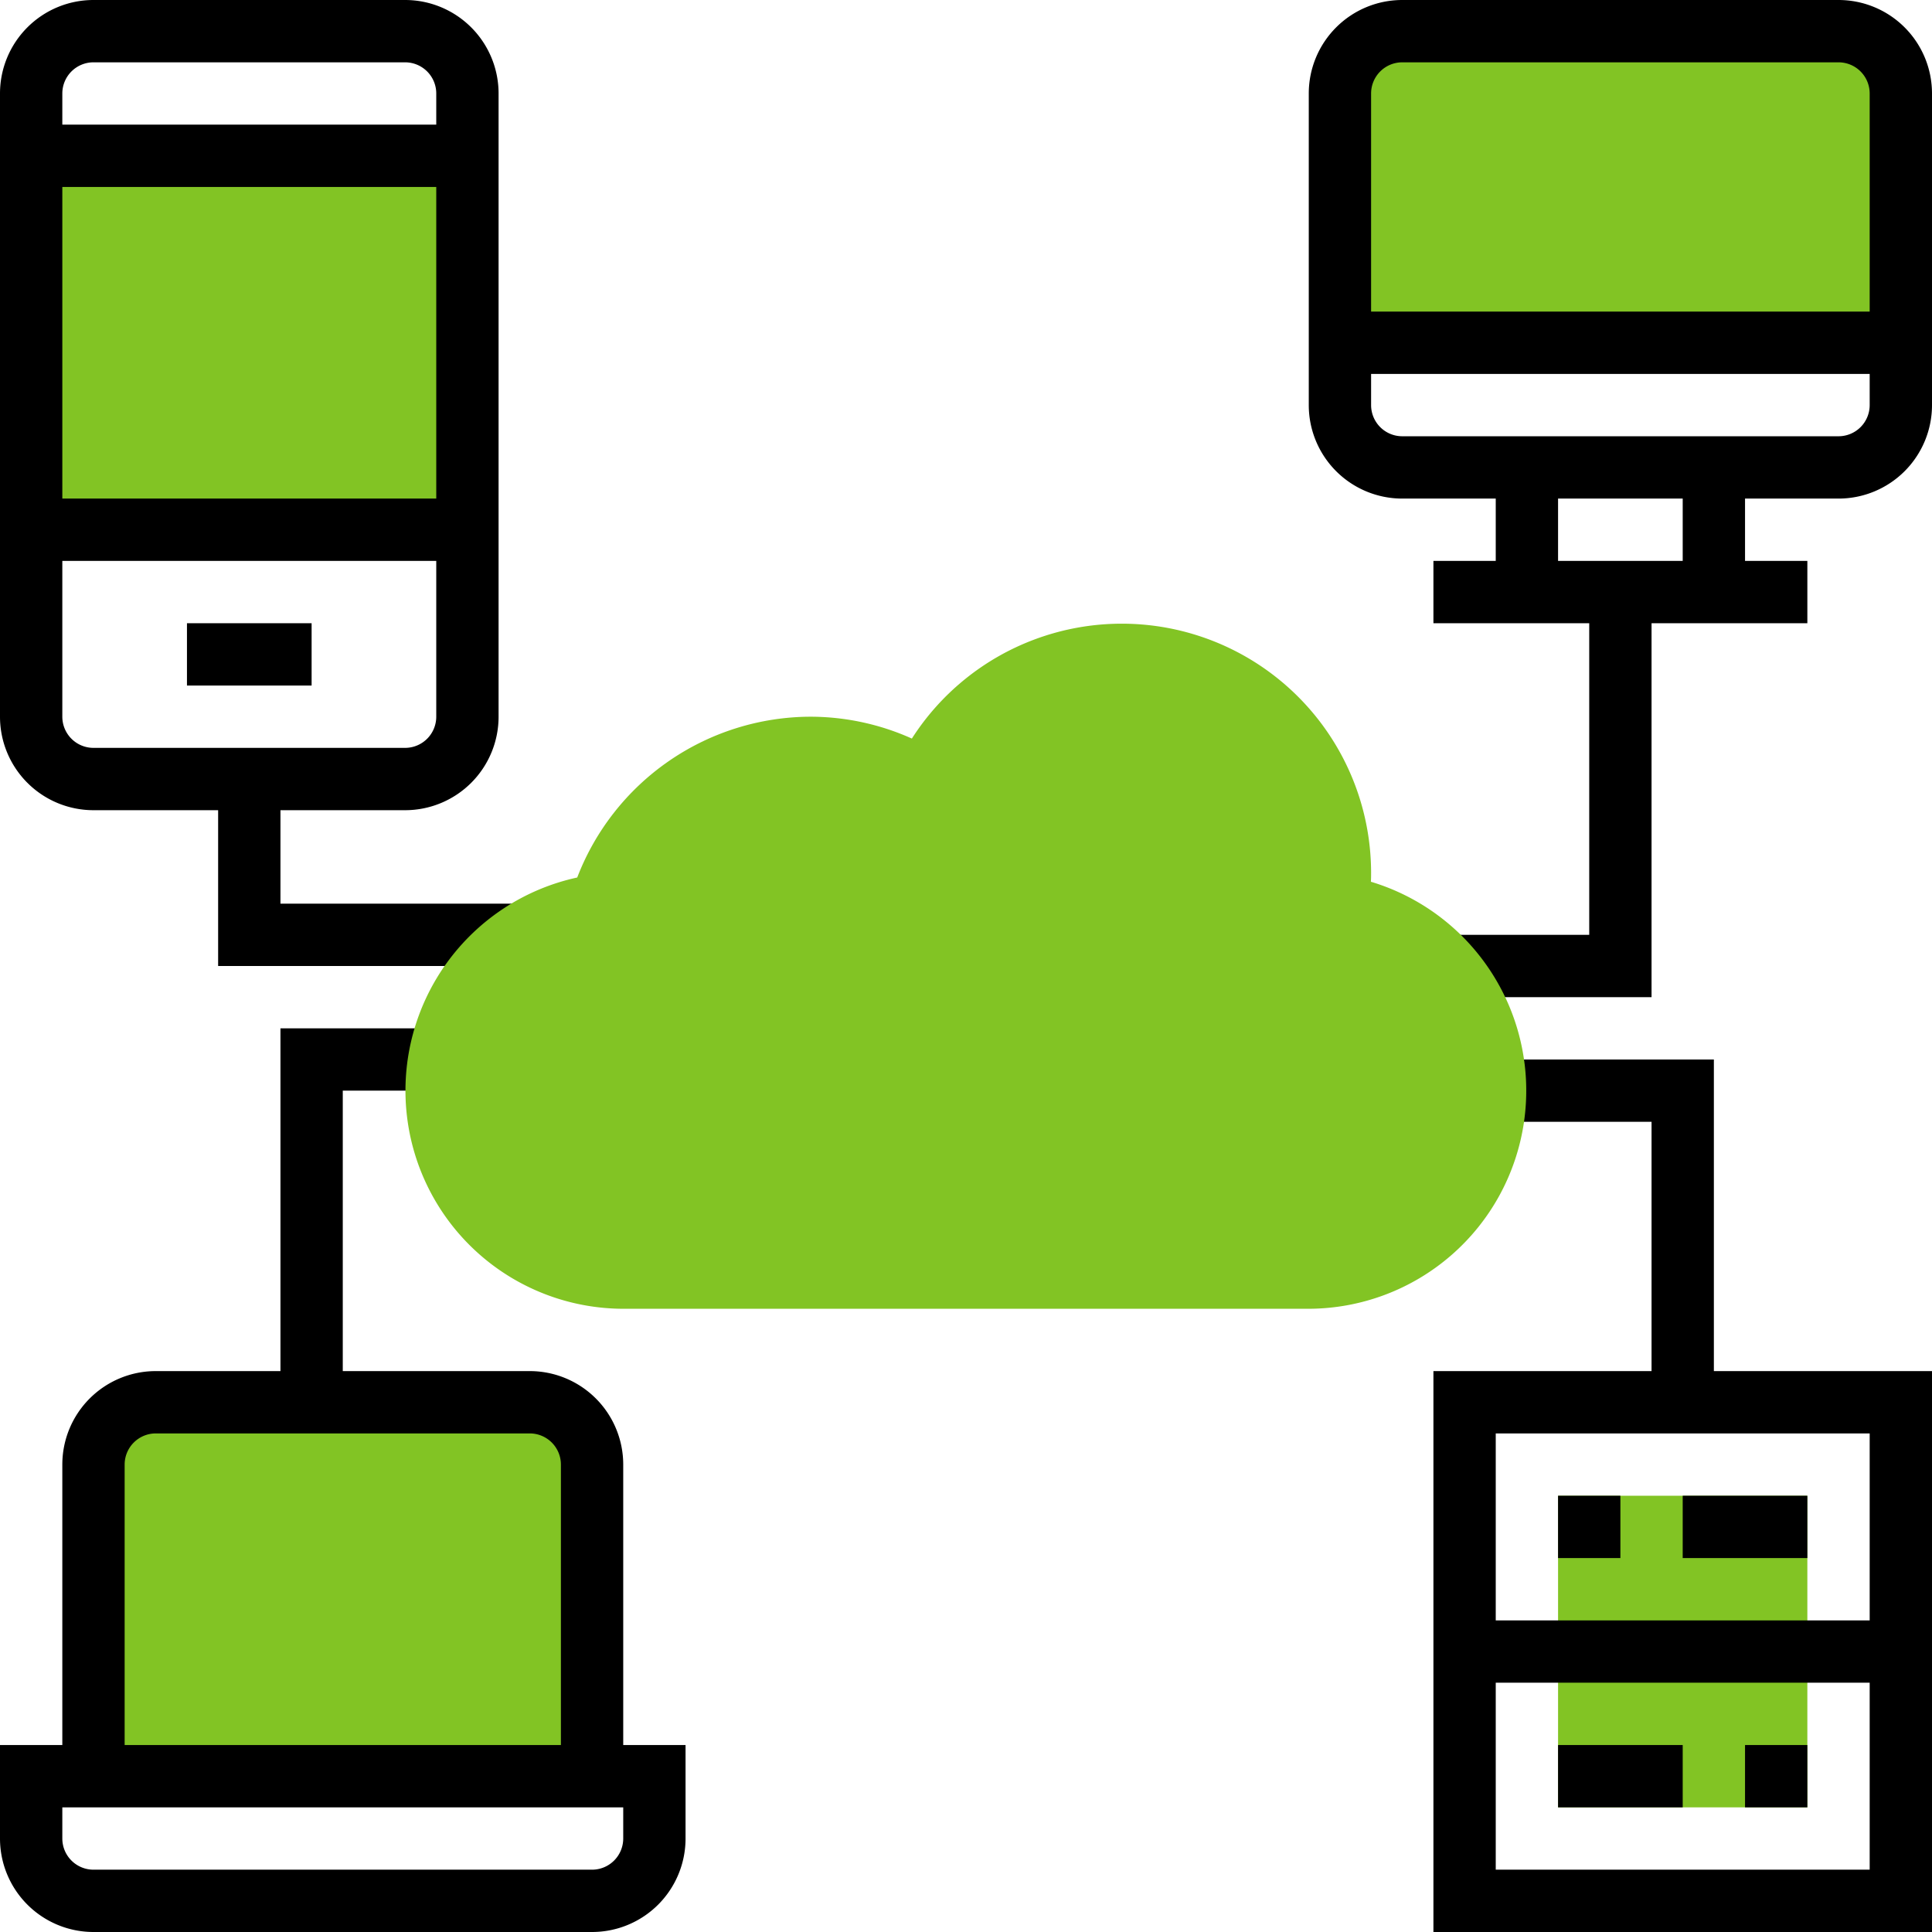 <svg id="Layer_1" data-name="Layer 1" xmlns="http://www.w3.org/2000/svg" viewBox="0 0 496 496"><defs><style>.cls-1{fill:#82c424;}</style></defs><title>custom-development</title><rect class="cls-1" x="8" y="40" width="112" height="96"/><path class="cls-1" d="M208,352H112a16,16,0,0,0-16,16v80H224V368a16,16,0,0,0-16-16Zm0,0" transform="translate(-72 8)"/><path class="cls-1" d="M560,80H416V16A16,16,0,0,1,432,0H544a16,16,0,0,1,16,16Zm0,0" transform="translate(-72 8)"/><rect class="cls-1" x="400" y="384" width="64" height="80"/><path d="M96,200h32v40h77.51V224H144V200h32a24,24,0,0,0,24-24V16A24,24,0,0,0,176-8H96A24,24,0,0,0,72,16V176a24,24,0,0,0,24,24Zm80-16H96a8,8,0,0,1-8-8V136h96v40a8,8,0,0,1-8,8ZM88,120V40h96v80ZM96,8h80a8,8,0,0,1,8,8v8H88V16a8,8,0,0,1,8-8Zm0,0" transform="translate(-72 8)"/><rect x="48" y="160" width="32" height="16"/><path d="M544-8H432a24,24,0,0,0-24,24V96a24,24,0,0,0,24,24h24v16H440v16h40v80H443.73v16H496V152h40V136H520V120h24a24,24,0,0,0,24-24V16A24,24,0,0,0,544-8ZM432,8H544a8,8,0,0,1,8,8V72H424V16a8,8,0,0,1,8-8Zm72,128H472V120h32Zm40-32H432a8,8,0,0,1-8-8V88H552v8a8,8,0,0,1-8,8Zm0,0" transform="translate(-72 8)"/><path d="M232,368a24,24,0,0,0-24-24H160V272h24V256H144v88H112a24,24,0,0,0-24,24v72H72v24a24,24,0,0,0,24,24H224a24,24,0,0,0,24-24V440H232Zm-128,0a8,8,0,0,1,8-8h96a8,8,0,0,1,8,8v72H104Zm128,96a8,8,0,0,1-8,8H96a8,8,0,0,1-8-8v-8H232Zm0,0" transform="translate(-72 8)"/><rect x="400" y="384" width="16" height="16"/><rect x="448" y="448" width="16" height="16"/><rect x="432" y="384" width="32" height="16"/><rect x="400" y="448" width="32" height="16"/><path d="M512,264H456v16h40v64H440V488H568V344H512ZM456,472V424h96v48Zm96-64H456V360h96Zm0,0" transform="translate(-72 8)"/><path class="cls-1" d="M408,328H232a56,56,0,0,1-11.81-110.72A64.35,64.35,0,0,1,280,176a63.63,63.63,0,0,1,26.1,5.61A64,64,0,0,1,424,216c0,.78,0,1.57-.05,2.37A56,56,0,0,1,408,328Zm0,0" transform="translate(-72 8)"/></svg>